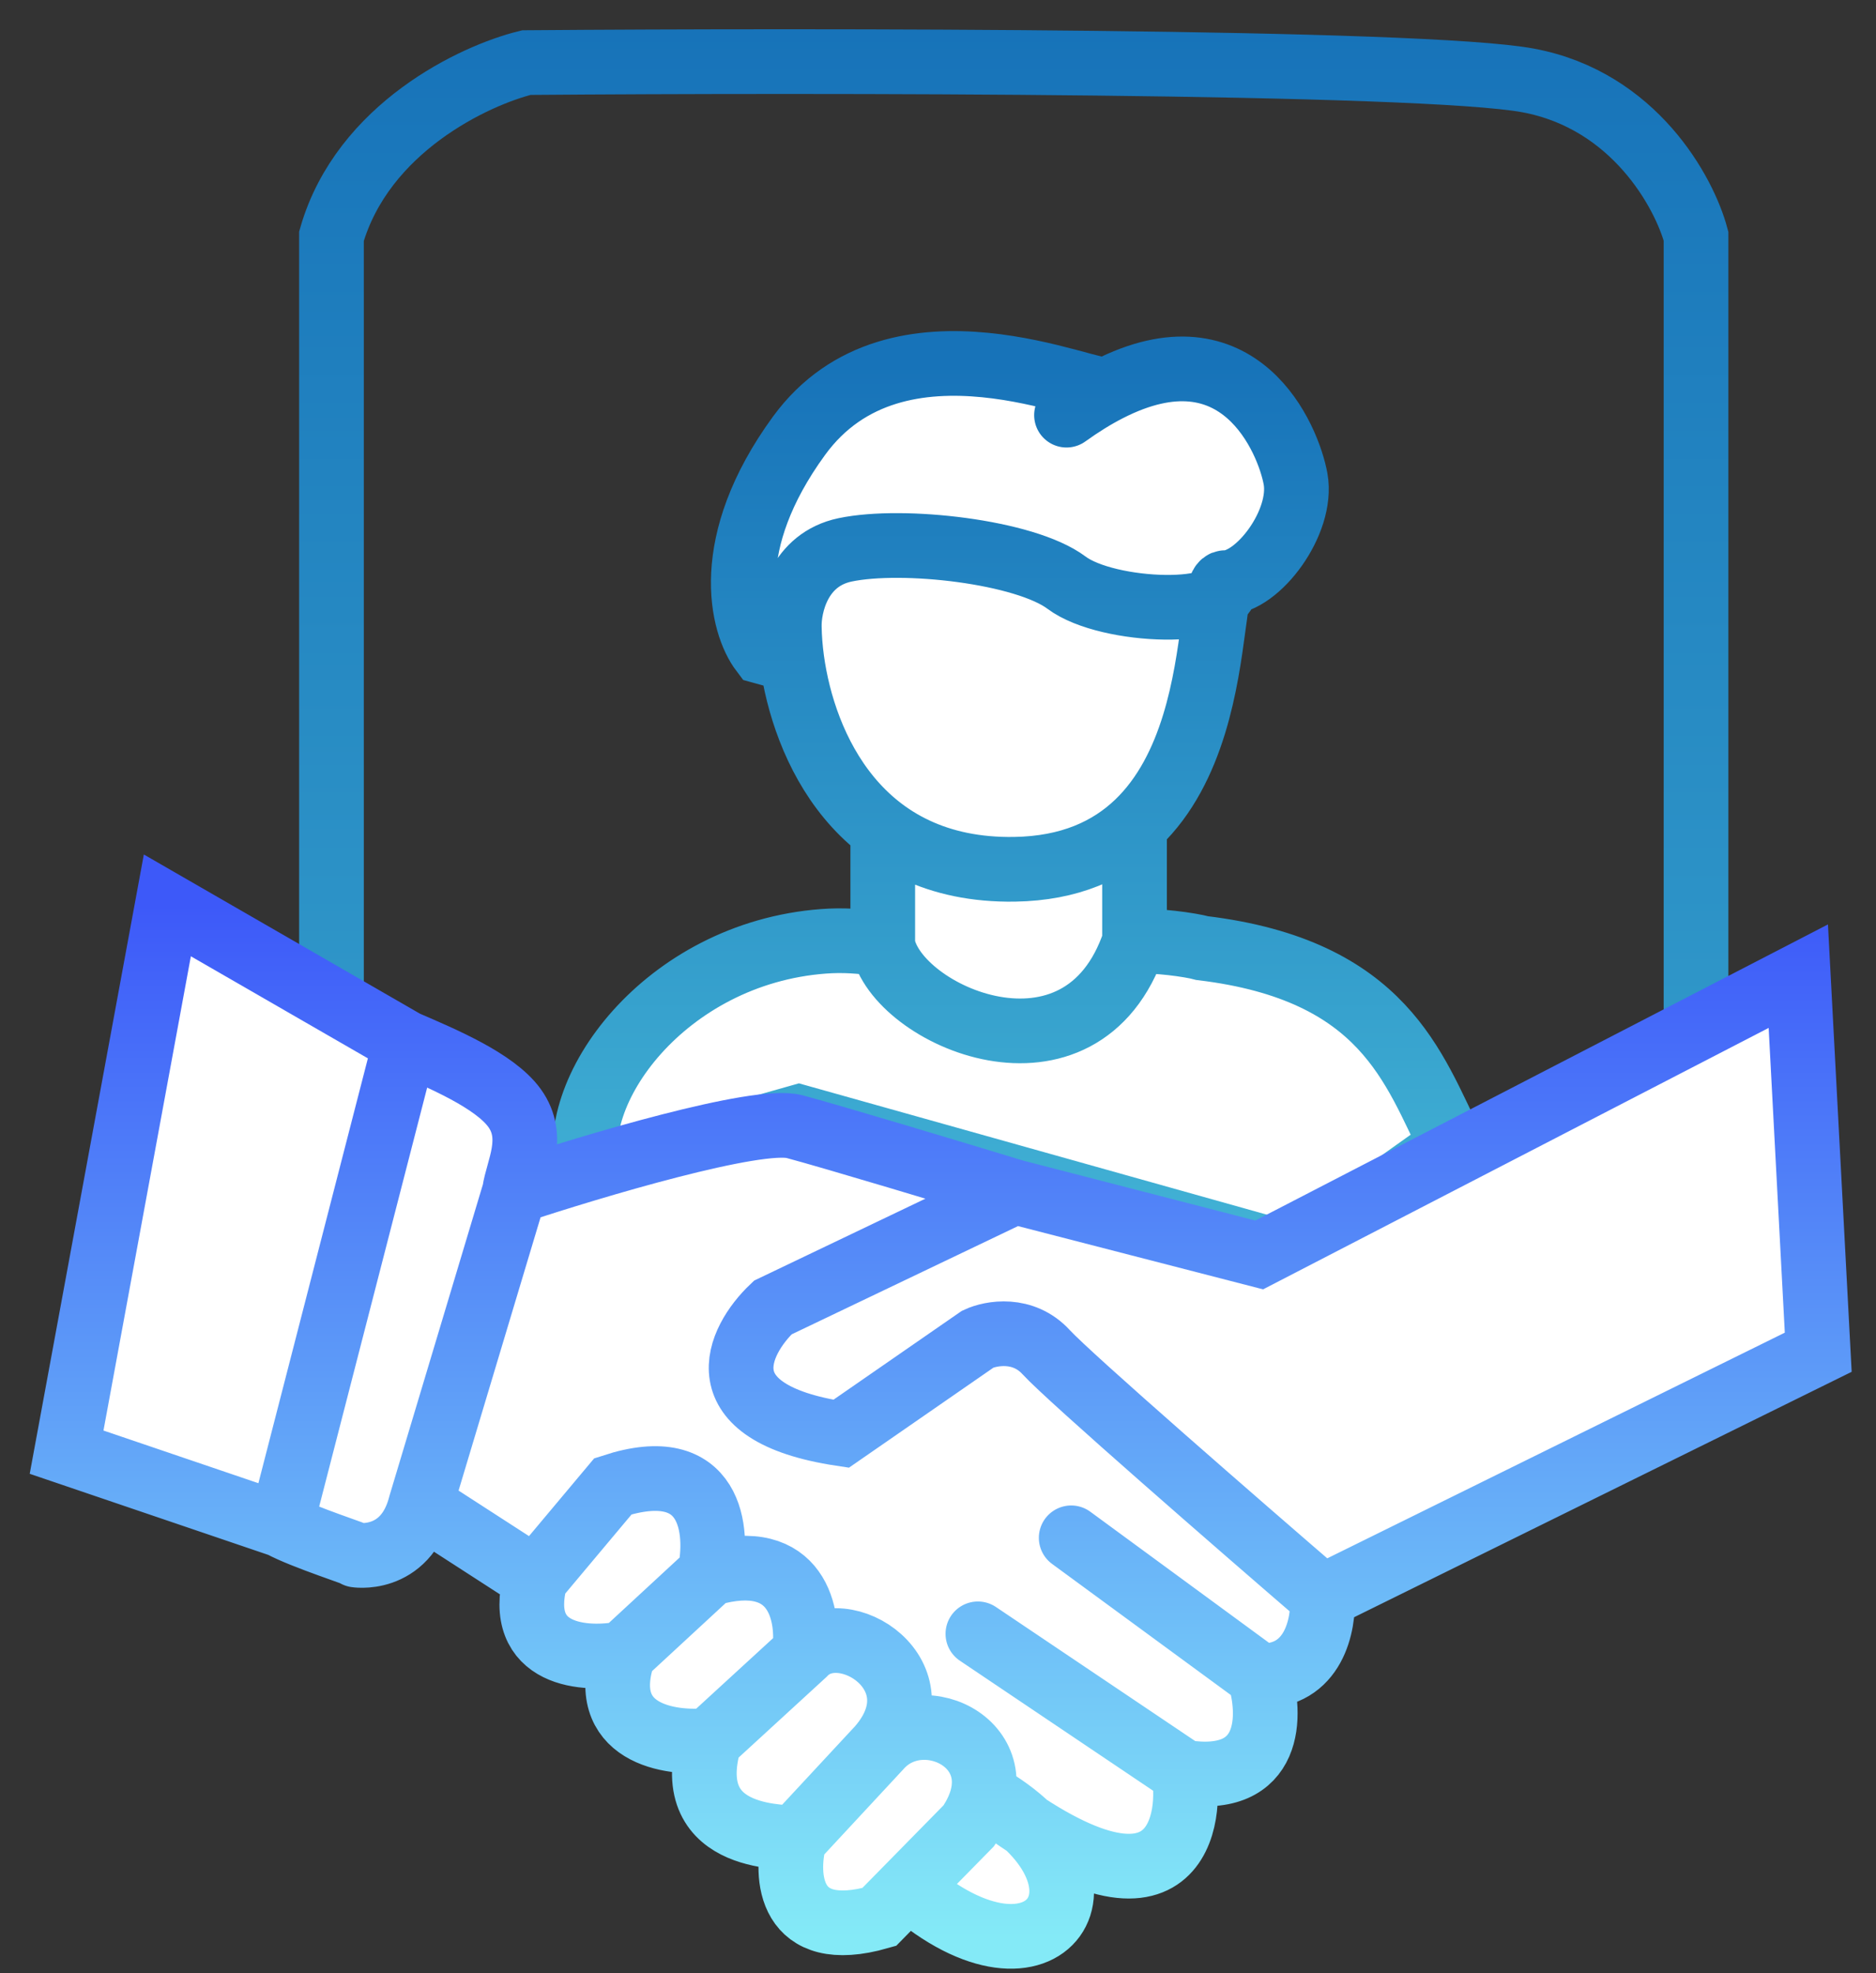 <svg width="58" height="61" viewBox="0 0 58 61" fill="none" xmlns="http://www.w3.org/2000/svg">
<rect x="0" y="0" width="58" height="61" fill="#333333" stroke="none"/>
<path d="M10.248 33.066V7.302C11.213 3.953 14.668 2.329 16.275 1.935C25.235 1.863 43.974 1.874 47.253 2.488C50.532 3.103 52.075 5.954 52.436 7.302V32.745C52.436 36.34 47.896 38.469 46.289 38.648C38.173 38.791 20.808 38.991 16.275 38.648C11.743 38.304 10.369 34.783 10.248 33.066Z" stroke="url(#paint0_linear_1_852)" stroke-width="2" stroke-linecap="round"/>
<path d="M27.292 29.206V25.656C25.495 24.308 24.715 22.1 24.482 20.399L23.57 20.147C22.935 19.311 22.273 16.805 24.701 13.474C27.728 9.321 33.794 12.261 34.25 12.043C34.251 12.043 34.252 12.042 34.254 12.041C38.339 9.944 39.838 13.594 40.055 14.809C40.293 16.143 38.888 18.012 37.876 18.012C37.931 18.212 37.84 18.37 37.645 18.49C37.387 19.805 37.291 23.513 35.076 25.529V29.1C35.723 29.06 36.795 29.206 37.172 29.31C42.804 29.991 43.702 33.046 44.881 35.403L40.055 38.838L24.701 34.529L18.207 36.367C17.414 33.802 20.54 29.471 25.458 29.1C26.039 29.056 26.651 29.087 27.292 29.206Z" fill="white"/>
<path d="M27.292 29.206C27.691 31.403 33.45 33.946 35.076 29.1M27.292 29.206V25.656M27.292 29.206C26.651 29.087 26.039 29.056 25.458 29.1C20.54 29.471 17.414 33.802 18.207 36.367L24.701 34.529L40.055 38.838L44.881 35.403C43.702 33.046 42.804 29.991 37.172 29.31C36.795 29.206 35.723 29.06 35.076 29.1M35.076 29.1V25.529M37.876 18.012C37.142 18.012 38.21 26.767 31.366 26.873C26.544 26.949 24.846 23.055 24.482 20.399M37.876 18.012C38.888 18.012 40.293 16.143 40.055 14.809C39.838 13.594 38.339 9.944 34.254 12.041M37.876 18.012C38.173 19.08 34.254 18.973 32.973 18.012C31.692 17.051 27.914 16.624 26.129 16.998C24.701 17.297 24.383 18.724 24.403 19.4C24.408 19.701 24.433 20.039 24.482 20.399M32.973 12.834C33.426 12.509 33.852 12.247 34.254 12.041M34.254 12.041C33.826 12.277 27.736 9.31 24.701 13.474C22.273 16.805 22.935 19.311 23.57 20.147L24.482 20.399" stroke="url(#paint1_linear_1_852)" stroke-width="2" stroke-linecap="round"/>
<path d="M38.931 38.795L55.598 30.177L56.214 41.803L40.883 49.364C40.937 50.204 40.622 51.868 38.931 51.803C39.308 52.981 39.366 55.227 36.589 54.784C36.832 55.896 36.628 59.611 31.752 56.432C34.366 58.901 31.836 61.633 28.079 58.348L27.182 59.261C24.365 60.066 24.264 57.987 24.566 56.847C24.566 56.722 20.974 57.087 21.941 53.797C20.703 53.935 18.436 53.59 19.28 51.112C18.108 51.347 15.921 51.216 16.554 48.806L13.004 46.512C12.532 48.366 10.922 48.06 11.008 48.073C11.22 48.105 9.373 47.521 8.688 47.145L2.059 44.892L5.174 27.989L12.532 32.231C13.656 32.717 15.288 33.399 15.905 34.249C16.576 35.172 15.997 36.166 15.905 36.844C18.313 36.045 23.415 34.524 24.566 34.829C25.717 35.135 29.582 36.299 31.371 36.844L38.931 38.795Z" fill="white"/>
<path d="M31.371 36.844L38.931 38.795L55.598 30.177L56.214 41.803L40.883 49.364M31.371 36.844L23.891 40.421C22.807 41.45 21.712 43.673 26.005 44.323L30.233 41.396C30.639 41.207 31.631 41.022 32.346 41.803C33.062 42.583 38.335 47.169 40.883 49.364M31.371 36.844C29.582 36.299 25.717 35.135 24.566 34.829C23.415 34.524 18.313 36.045 15.905 36.844M40.883 49.364C40.937 50.204 40.622 51.868 38.931 51.803M38.931 51.803L33.118 47.54M38.931 51.803C39.308 52.981 39.366 55.227 36.589 54.784M36.589 54.784L30.233 50.508M36.589 54.784C36.853 55.992 36.589 60.268 30.392 55.457C35.031 58.048 32.346 62.079 28.079 58.348M27.182 54.03C28.54 52.47 31.609 54.03 29.949 56.444L27.182 59.261C24.365 60.066 24.264 57.987 24.566 56.847M27.182 54.03L24.566 56.847M27.182 54.03C29.122 51.803 26.055 49.854 24.868 51.112M24.566 56.847C24.566 56.722 20.974 57.087 21.941 53.797M24.868 51.112C25.036 49.962 24.686 47.86 21.941 48.652M24.868 51.112L21.941 53.797M21.941 48.652C22.227 47.332 22.029 44.944 18.951 45.947L16.554 48.806M21.941 48.652L19.28 51.112M21.941 53.797C20.703 53.935 18.436 53.59 19.28 51.112M19.28 51.112C18.108 51.347 15.921 51.216 16.554 48.806M16.554 48.806L13.004 46.512M13.004 46.512L15.905 36.844M13.004 46.512C12.532 48.366 10.922 48.06 11.008 48.073C11.22 48.105 9.373 47.521 8.688 47.145M15.905 36.844C15.997 36.166 16.576 35.172 15.905 34.249C15.288 33.399 13.656 32.717 12.532 32.231M12.532 32.231L5.174 27.989L2.059 44.892L8.688 47.145M12.532 32.231L8.688 47.145" stroke="url(#paint2_linear_1_852)" stroke-width="2" stroke-linecap="round"/>
<defs>
<linearGradient id="paint0_linear_1_852" x1="4.503" y1="0.868" x2="4.503" y2="88.472" gradientUnits="userSpaceOnUse">
<stop stop-color="#1773B9"/>
<stop offset="1" stop-color="#5CD9E6"/>
</linearGradient>
<linearGradient id="paint1_linear_1_852" x1="39.778" y1="11.236" x2="39.778" y2="54.8" gradientUnits="userSpaceOnUse">
<stop stop-color="#1773B9"/>
<stop offset="1" stop-color="#5CD9E6"/>
</linearGradient>
<linearGradient id="paint2_linear_1_852" x1="29.137" y1="27.989" x2="29.137" y2="59.86" gradientUnits="userSpaceOnUse">
<stop stop-color="#3D59F9"/>
<stop offset="1" stop-color="#84EAF7"/>
</linearGradient>
</defs>
</svg>
